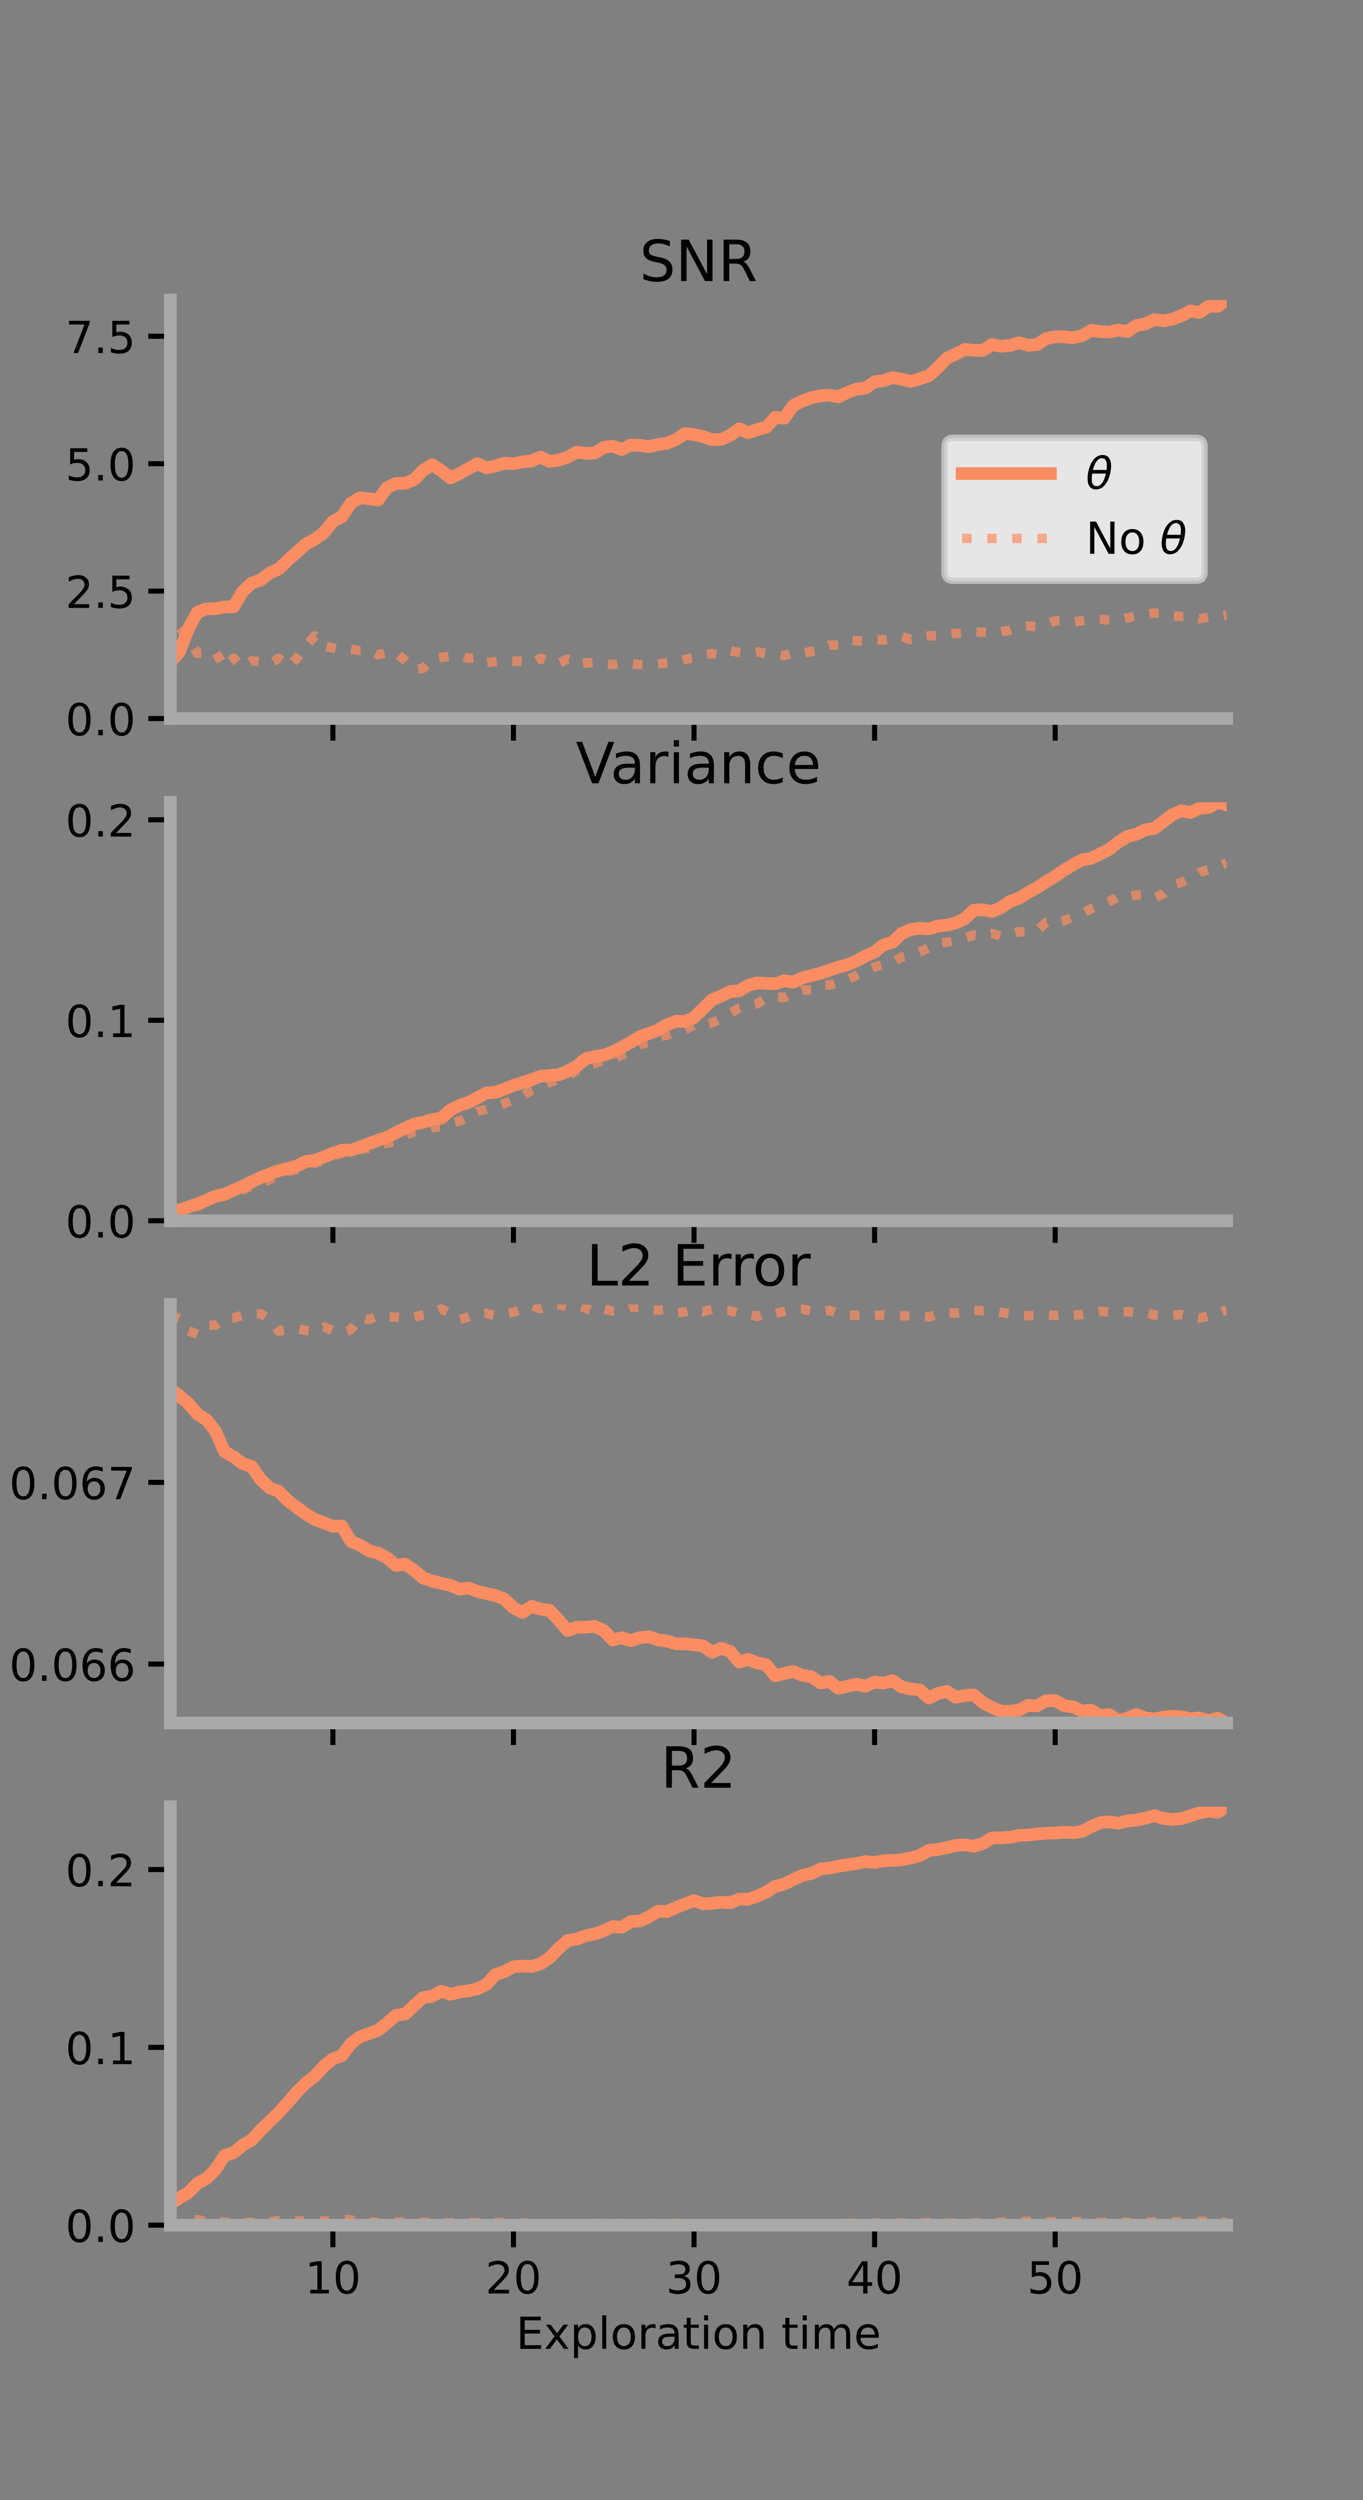 <?xml version="1.0" encoding="utf-8" standalone="no"?>
<!DOCTYPE svg PUBLIC "-//W3C//DTD SVG 1.1//EN"
  "http://www.w3.org/Graphics/SVG/1.1/DTD/svg11.dtd">
<!-- Created with matplotlib (https://matplotlib.org/) -->
<svg height="396pt" version="1.1" viewBox="0 0 216 396" width="216pt" xmlns="http://www.w3.org/2000/svg" xmlns:xlink="http://www.w3.org/1999/xlink">
 <rect x="0" y="0" width="216" height="396" fill="#808080" stroke="none"/>
 <defs>
  <style type="text/css">*{stroke-linecap:butt;stroke-linejoin:round;}</style>
 </defs>
 <g id="figure_1">
  <g id="patch_1">
   <path d="M 0 396 
L 216 396 
L 216 0 
L 0 0 
z
" style="fill:none;"/>
  </g>
  <g id="axes_1">
   <g id="patch_2">
    <path d="M 27 113.807 
L 194.4 113.807 
L 194.4 47.52 
L 27 47.52 
z
" style="fill:none;"/>
   </g>
   <g id="matplotlib.axis_1">
    <g id="xtick_1">
     <g id="line2d_1">
      <defs>
       <path d="M 0 0 
L 0 3.5 
" id="m34b3a3e9d3" style="stroke:#000000;stroke-width:0.8;"/>
      </defs>
      <g>
       <use style="stroke:#000000;stroke-width:0.8;" x="52.754" xlink:href="#m34b3a3e9d3" y="113.807"/>
      </g>
     </g>
    </g>
    <g id="xtick_2">
     <g id="line2d_2">
      <g>
       <use style="stroke:#000000;stroke-width:0.8;" x="81.369" xlink:href="#m34b3a3e9d3" y="113.807"/>
      </g>
     </g>
    </g>
    <g id="xtick_3">
     <g id="line2d_3">
      <g>
       <use style="stroke:#000000;stroke-width:0.8;" x="109.984" xlink:href="#m34b3a3e9d3" y="113.807"/>
      </g>
     </g>
    </g>
    <g id="xtick_4">
     <g id="line2d_4">
      <g>
       <use style="stroke:#000000;stroke-width:0.8;" x="138.599" xlink:href="#m34b3a3e9d3" y="113.807"/>
      </g>
     </g>
    </g>
    <g id="xtick_5">
     <g id="line2d_5">
      <g>
       <use style="stroke:#000000;stroke-width:0.8;" x="167.215" xlink:href="#m34b3a3e9d3" y="113.807"/>
      </g>
     </g>
    </g>
   </g>
   <g id="matplotlib.axis_2">
    <g id="ytick_1">
     <g id="line2d_6">
      <defs>
       <path d="M 0 0 
L -3.5 0 
" id="mffe30b06f7" style="stroke:#000000;stroke-width:0.8;"/>
      </defs>
      <g>
       <use style="stroke:#000000;stroke-width:0.8;" x="27" xlink:href="#mffe30b06f7" y="113.807"/>
      </g>
     </g>
     <g id="text_1">
      <!-- 0.0 -->
      <g transform="translate(10.368 116.466)scale(0.07 -0.07)">
       <defs>
        <path d="M 31.781 66.406 
Q 24.172 66.406 20.328 58.906 
Q 16.5 51.422 16.5 36.375 
Q 16.5 21.391 20.328 13.891 
Q 24.172 6.391 31.781 6.391 
Q 39.453 6.391 43.281 13.891 
Q 47.125 21.391 47.125 36.375 
Q 47.125 51.422 43.281 58.906 
Q 39.453 66.406 31.781 66.406 
z
M 31.781 74.219 
Q 44.047 74.219 50.516 64.516 
Q 56.984 54.828 56.984 36.375 
Q 56.984 17.969 50.516 8.266 
Q 44.047 -1.422 31.781 -1.422 
Q 19.531 -1.422 13.062 8.266 
Q 6.594 17.969 6.594 36.375 
Q 6.594 54.828 13.062 64.516 
Q 19.531 74.219 31.781 74.219 
z
" id="DejaVuSans-48"/>
        <path d="M 10.688 12.406 
L 21 12.406 
L 21 0 
L 10.688 0 
z
" id="DejaVuSans-46"/>
       </defs>
       <use xlink:href="#DejaVuSans-48"/>
       <use x="63.623" xlink:href="#DejaVuSans-46"/>
       <use x="95.41" xlink:href="#DejaVuSans-48"/>
      </g>
     </g>
    </g>
    <g id="ytick_2">
     <g id="line2d_7">
      <g>
       <use style="stroke:#000000;stroke-width:0.8;" x="27" xlink:href="#mffe30b06f7" y="93.625"/>
      </g>
     </g>
     <g id="text_2">
      <!-- 2.5 -->
      <g transform="translate(10.368 96.284)scale(0.07 -0.07)">
       <defs>
        <path d="M 19.188 8.297 
L 53.609 8.297 
L 53.609 0 
L 7.328 0 
L 7.328 8.297 
Q 12.938 14.109 22.625 23.891 
Q 32.328 33.688 34.812 36.531 
Q 39.547 41.844 41.422 45.531 
Q 43.312 49.219 43.312 52.781 
Q 43.312 58.594 39.234 62.25 
Q 35.156 65.922 28.609 65.922 
Q 23.969 65.922 18.812 64.312 
Q 13.672 62.703 7.812 59.422 
L 7.812 69.391 
Q 13.766 71.781 18.938 73 
Q 24.125 74.219 28.422 74.219 
Q 39.75 74.219 46.484 68.547 
Q 53.219 62.891 53.219 53.422 
Q 53.219 48.922 51.531 44.891 
Q 49.859 40.875 45.406 35.406 
Q 44.188 33.984 37.641 27.219 
Q 31.109 20.453 19.188 8.297 
z
" id="DejaVuSans-50"/>
        <path d="M 10.797 72.906 
L 49.516 72.906 
L 49.516 64.594 
L 19.828 64.594 
L 19.828 46.734 
Q 21.969 47.469 24.109 47.828 
Q 26.266 48.188 28.422 48.188 
Q 40.625 48.188 47.75 41.5 
Q 54.891 34.812 54.891 23.391 
Q 54.891 11.625 47.562 5.094 
Q 40.234 -1.422 26.906 -1.422 
Q 22.312 -1.422 17.547 -0.641 
Q 12.797 0.141 7.719 1.703 
L 7.719 11.625 
Q 12.109 9.234 16.797 8.062 
Q 21.484 6.891 26.703 6.891 
Q 35.156 6.891 40.078 11.328 
Q 45.016 15.766 45.016 23.391 
Q 45.016 31 40.078 35.438 
Q 35.156 39.891 26.703 39.891 
Q 22.75 39.891 18.812 39.016 
Q 14.891 38.141 10.797 36.281 
z
" id="DejaVuSans-53"/>
       </defs>
       <use xlink:href="#DejaVuSans-50"/>
       <use x="63.623" xlink:href="#DejaVuSans-46"/>
       <use x="95.41" xlink:href="#DejaVuSans-53"/>
      </g>
     </g>
    </g>
    <g id="ytick_3">
     <g id="line2d_8">
      <g>
       <use style="stroke:#000000;stroke-width:0.8;" x="27" xlink:href="#mffe30b06f7" y="73.443"/>
      </g>
     </g>
     <g id="text_3">
      <!-- 5.0 -->
      <g transform="translate(10.368 76.102)scale(0.07 -0.07)">
       <use xlink:href="#DejaVuSans-53"/>
       <use x="63.623" xlink:href="#DejaVuSans-46"/>
       <use x="95.41" xlink:href="#DejaVuSans-48"/>
      </g>
     </g>
    </g>
    <g id="ytick_4">
     <g id="line2d_9">
      <g>
       <use style="stroke:#000000;stroke-width:0.8;" x="27" xlink:href="#mffe30b06f7" y="53.26"/>
      </g>
     </g>
     <g id="text_4">
      <!-- 7.5 -->
      <g transform="translate(10.368 55.92)scale(0.07 -0.07)">
       <defs>
        <path d="M 8.203 72.906 
L 55.078 72.906 
L 55.078 68.703 
L 28.609 0 
L 18.312 0 
L 43.219 64.594 
L 8.203 64.594 
z
" id="DejaVuSans-55"/>
       </defs>
       <use xlink:href="#DejaVuSans-55"/>
       <use x="63.623" xlink:href="#DejaVuSans-46"/>
       <use x="95.41" xlink:href="#DejaVuSans-53"/>
      </g>
     </g>
    </g>
   </g>
   <g id="line2d_10">
    <path clip-path="url(#pdf51a69525)" d="M 27 104.917 
L 28.431 103.225 
L 29.862 99.555 
L 31.292 96.94 
L 32.723 96.437 
L 34.154 96.417 
L 35.585 96.128 
L 37.015 96.119 
L 38.446 93.706 
L 39.877 92.361 
L 41.308 91.866 
L 42.739 90.762 
L 44.169 90.131 
L 45.6 88.739 
L 47.031 87.479 
L 48.462 86.182 
L 49.892 85.422 
L 51.323 84.367 
L 52.754 82.595 
L 54.184 81.818 
L 55.615 79.692 
L 57.046 78.836 
L 58.477 78.989 
L 59.908 79.207 
L 61.338 77.238 
L 62.769 76.561 
L 64.2 76.55 
L 65.631 75.965 
L 67.062 74.489 
L 68.492 73.597 
L 69.923 74.539 
L 71.354 75.697 
L 72.785 75.037 
L 74.215 74.238 
L 75.646 73.443 
L 77.077 74.111 
L 78.508 73.808 
L 79.938 73.361 
L 81.369 73.455 
L 82.8 73.159 
L 84.231 73.015 
L 85.661 72.394 
L 87.092 73.086 
L 88.523 72.882 
L 89.954 72.403 
L 91.384 71.608 
L 92.815 71.803 
L 94.246 71.745 
L 95.677 70.866 
L 97.107 70.667 
L 98.538 71.197 
L 99.969 70.495 
L 101.4 70.526 
L 102.83 70.764 
L 104.261 70.402 
L 105.692 70.204 
L 107.123 69.618 
L 108.554 68.673 
L 109.984 68.825 
L 111.415 69.151 
L 112.846 69.65 
L 114.277 69.608 
L 115.708 68.955 
L 117.138 67.928 
L 118.569 68.543 
L 120 68.046 
L 121.431 67.659 
L 122.861 66.103 
L 124.292 66.235 
L 125.723 64.217 
L 127.154 63.518 
L 128.584 62.989 
L 130.015 62.685 
L 131.446 62.588 
L 132.877 62.858 
L 134.307 62.15 
L 135.738 61.622 
L 137.169 61.472 
L 138.6 60.474 
L 140.03 60.278 
L 141.461 59.812 
L 142.892 60.068 
L 144.322 60.412 
L 145.753 59.997 
L 147.184 59.534 
L 148.615 58.237 
L 150.046 56.75 
L 151.477 56.066 
L 152.907 55.342 
L 154.338 55.472 
L 155.769 55.507 
L 157.2 54.564 
L 158.631 54.846 
L 160.061 54.724 
L 161.492 54.279 
L 162.923 54.705 
L 164.354 54.577 
L 165.784 53.624 
L 167.215 53.346 
L 168.646 53.338 
L 170.077 53.49 
L 171.507 53.15 
L 172.938 52.323 
L 174.369 52.53 
L 175.8 52.591 
L 177.231 52.275 
L 178.662 52.513 
L 180.092 51.564 
L 181.523 51.29 
L 182.954 50.616 
L 184.385 50.805 
L 185.815 50.551 
L 187.246 50.006 
L 188.677 49.248 
L 190.108 49.506 
L 191.538 48.475 
L 192.969 48.526 
L 194.4 47.52 
" style="fill:none;stroke:#fc8d62;stroke-linecap:square;stroke-width:2;"/>
   </g>
   <g id="line2d_11">
    <path clip-path="url(#pdf51a69525)" d="M 27 102.906 
L 28.431 99.357 
L 29.862 101.142 
L 31.292 103.475 
L 32.723 103.416 
L 34.154 103.274 
L 35.585 105.674 
L 37.015 104.247 
L 38.446 105.62 
L 39.877 104.649 
L 41.308 104.817 
L 42.739 105.134 
L 44.169 104.275 
L 45.6 105.546 
L 47.031 104.289 
L 48.462 102.306 
L 49.892 100.723 
L 51.323 102.292 
L 52.754 102.653 
L 54.184 102.935 
L 55.615 102.828 
L 57.046 103.044 
L 58.477 102.986 
L 59.908 103.709 
L 61.338 103.369 
L 62.769 103.369 
L 64.2 104.644 
L 65.631 106.059 
L 67.062 105.849 
L 68.492 104.37 
L 69.923 104.126 
L 71.354 103.961 
L 72.785 103.879 
L 74.215 104.283 
L 75.646 104.087 
L 77.077 104.96 
L 78.508 104.792 
L 79.938 104.645 
L 81.369 104.692 
L 82.8 104.766 
L 84.231 105.072 
L 85.661 104.268 
L 87.092 104.784 
L 88.523 105.054 
L 89.954 104.393 
L 91.384 105.164 
L 92.815 105.01 
L 94.246 104.925 
L 95.677 105.067 
L 97.107 105.248 
L 98.538 105.071 
L 99.969 105.107 
L 101.4 105.257 
L 102.83 105.258 
L 104.261 105.18 
L 105.692 104.974 
L 107.123 104.868 
L 108.554 104.444 
L 109.984 104.163 
L 111.415 103.654 
L 112.846 103.521 
L 114.277 103.695 
L 115.708 103.058 
L 117.138 103.356 
L 118.569 103.554 
L 120 103.254 
L 121.431 103.503 
L 122.861 103.706 
L 124.292 103.845 
L 125.723 103.382 
L 127.154 103.436 
L 128.584 103.195 
L 130.015 102.927 
L 131.446 102.177 
L 132.877 102.163 
L 134.307 101.405 
L 135.738 101.483 
L 137.169 101.548 
L 138.6 101.315 
L 140.03 101.377 
L 141.461 101.152 
L 142.892 100.837 
L 144.322 101.3 
L 145.753 100.898 
L 147.184 100.714 
L 148.615 100.675 
L 150.046 100.469 
L 151.477 100.328 
L 152.907 100.287 
L 154.338 100.081 
L 155.769 100.137 
L 157.2 100.145 
L 158.631 100.072 
L 160.061 99.793 
L 161.492 99.328 
L 162.923 99.172 
L 164.354 99.263 
L 165.784 98.888 
L 167.215 98.334 
L 168.646 98.321 
L 170.077 98.529 
L 171.507 98.325 
L 172.938 98.074 
L 174.369 98.1 
L 175.8 98.211 
L 177.231 98.182 
L 178.662 97.877 
L 180.092 97.529 
L 181.523 97.275 
L 182.954 97.108 
L 184.385 97.109 
L 185.815 97.544 
L 187.246 97.653 
L 188.677 97.593 
L 190.108 98.009 
L 191.538 97.768 
L 192.969 97.681 
L 194.4 97.386 
" style="fill:none;stroke:#fc8d62;stroke-dasharray:1.5,2.475;stroke-dashoffset:0;stroke-opacity:0.7;stroke-width:1.5;"/>
   </g>
   <g id="patch_3">
    <path d="M 27 113.807 
L 27 47.52 
" style="fill:none;stroke:#a9a9a9;stroke-linecap:square;stroke-linejoin:miter;stroke-width:2;"/>
   </g>
   <g id="patch_4">
    <path d="M 194.4 113.807 
L 194.4 47.52 
" style="fill:none;"/>
   </g>
   <g id="patch_5">
    <path d="M 27 113.807 
L 194.4 113.807 
" style="fill:none;stroke:#a9a9a9;stroke-linecap:square;stroke-linejoin:miter;stroke-width:2;"/>
   </g>
   <g id="patch_6">
    <path d="M 27 47.52 
L 194.4 47.52 
" style="fill:none;"/>
   </g>
   <g id="text_5">
    <!-- SNR -->
    <g transform="translate(101.35 44.52)scale(0.09 -0.09)">
     <defs>
      <path d="M 53.516 70.516 
L 53.516 60.891 
Q 47.906 63.578 42.922 64.891 
Q 37.938 66.219 33.297 66.219 
Q 25.25 66.219 20.875 63.094 
Q 16.5 59.969 16.5 54.203 
Q 16.5 49.359 19.406 46.891 
Q 22.312 44.438 30.422 42.922 
L 36.375 41.703 
Q 47.406 39.594 52.656 34.297 
Q 57.906 29 57.906 20.125 
Q 57.906 9.516 50.797 4.047 
Q 43.703 -1.422 29.984 -1.422 
Q 24.812 -1.422 18.969 -0.25 
Q 13.141 0.922 6.891 3.219 
L 6.891 13.375 
Q 12.891 10.016 18.656 8.297 
Q 24.422 6.594 29.984 6.594 
Q 38.422 6.594 43.016 9.906 
Q 47.609 13.234 47.609 19.391 
Q 47.609 24.75 44.312 27.781 
Q 41.016 30.812 33.5 32.328 
L 27.484 33.5 
Q 16.453 35.688 11.516 40.375 
Q 6.594 45.062 6.594 53.422 
Q 6.594 63.094 13.406 68.656 
Q 20.219 74.219 32.172 74.219 
Q 37.312 74.219 42.625 73.281 
Q 47.953 72.359 53.516 70.516 
z
" id="DejaVuSans-83"/>
      <path d="M 9.812 72.906 
L 23.094 72.906 
L 55.422 11.922 
L 55.422 72.906 
L 64.984 72.906 
L 64.984 0 
L 51.703 0 
L 19.391 60.984 
L 19.391 0 
L 9.812 0 
z
" id="DejaVuSans-78"/>
      <path d="M 44.391 34.188 
Q 47.562 33.109 50.562 29.594 
Q 53.562 26.078 56.594 19.922 
L 66.609 0 
L 56 0 
L 46.688 18.703 
Q 43.062 26.031 39.672 28.422 
Q 36.281 30.812 30.422 30.812 
L 19.672 30.812 
L 19.672 0 
L 9.812 0 
L 9.812 72.906 
L 32.078 72.906 
Q 44.578 72.906 50.734 67.672 
Q 56.891 62.453 56.891 51.906 
Q 56.891 45.016 53.688 40.469 
Q 50.484 35.938 44.391 34.188 
z
M 19.672 64.797 
L 19.672 38.922 
L 32.078 38.922 
Q 39.203 38.922 42.844 42.219 
Q 46.484 45.516 46.484 51.906 
Q 46.484 58.297 42.844 61.547 
Q 39.203 64.797 32.078 64.797 
z
" id="DejaVuSans-82"/>
     </defs>
     <use xlink:href="#DejaVuSans-83"/>
     <use x="63.477" xlink:href="#DejaVuSans-78"/>
     <use x="138.281" xlink:href="#DejaVuSans-82"/>
    </g>
   </g>
   <g id="legend_1">
    <g id="patch_7">
     <path d="M 151.07 91.988 
L 189.5 91.988 
Q 190.9 91.988 190.9 90.588 
L 190.9 70.739 
Q 190.9 69.339 189.5 69.339 
L 151.07 69.339 
Q 149.67 69.339 149.67 70.739 
L 149.67 90.588 
Q 149.67 91.988 151.07 91.988 
z
" style="fill:#ffffff;opacity:0.8;stroke:#cccccc;stroke-linejoin:miter;"/>
    </g>
    <g id="line2d_12">
     <path d="M 152.47 75.008 
L 166.47 75.008 
" style="fill:none;stroke:#fc8d62;stroke-linecap:square;stroke-width:2;"/>
    </g>
    <g id="line2d_13"/>
    <g id="text_6">
     <!-- $\theta$ -->
     <g transform="translate(172.07 77.458)scale(0.07 -0.07)">
      <defs>
       <path d="M 45.516 34.672 
L 14.453 34.672 
Q 12.359 20.062 14.5 13.875 
Q 17.188 6.25 24.469 6.25 
Q 31.781 6.25 37.359 13.922 
Q 42.234 20.656 45.516 34.672 
z
M 47.016 42.969 
Q 48.344 56.844 46.625 61.719 
Q 43.953 69.438 36.766 69.438 
Q 29.297 69.438 23.828 61.812 
Q 19.531 55.672 16.156 42.969 
z
M 38.188 76.766 
Q 49.906 76.766 54.594 66.406 
Q 59.281 56.109 55.719 37.844 
Q 52.203 19.625 43.453 9.281 
Q 34.766 -1.125 23.047 -1.125 
Q 11.281 -1.125 6.641 9.281 
Q 2 19.625 5.516 37.844 
Q 9.078 56.109 17.719 66.406 
Q 26.422 76.766 38.188 76.766 
z
" id="DejaVuSans-Oblique-952"/>
      </defs>
      <use transform="translate(0 0.234)" xlink:href="#DejaVuSans-Oblique-952"/>
     </g>
    </g>
    <g id="line2d_14">
     <path d="M 152.47 85.282 
L 166.47 85.282 
" style="fill:none;stroke:#fc8d62;stroke-dasharray:1.5,2.475;stroke-dashoffset:0;stroke-opacity:0.7;stroke-width:1.5;"/>
    </g>
    <g id="line2d_15"/>
    <g id="text_7">
     <!-- No $\theta$ -->
     <g transform="translate(172.07 87.732)scale(0.07 -0.07)">
      <defs>
       <path d="M 30.609 48.391 
Q 23.391 48.391 19.188 42.75 
Q 14.984 37.109 14.984 27.297 
Q 14.984 17.484 19.156 11.844 
Q 23.344 6.203 30.609 6.203 
Q 37.797 6.203 41.984 11.859 
Q 46.188 17.531 46.188 27.297 
Q 46.188 37.016 41.984 42.703 
Q 37.797 48.391 30.609 48.391 
z
M 30.609 56 
Q 42.328 56 49.016 48.375 
Q 55.719 40.766 55.719 27.297 
Q 55.719 13.875 49.016 6.219 
Q 42.328 -1.422 30.609 -1.422 
Q 18.844 -1.422 12.172 6.219 
Q 5.516 13.875 5.516 27.297 
Q 5.516 40.766 12.172 48.375 
Q 18.844 56 30.609 56 
z
" id="DejaVuSans-111"/>
       <path id="DejaVuSans-32"/>
      </defs>
      <use transform="translate(0 0.234)" xlink:href="#DejaVuSans-78"/>
      <use transform="translate(74.805 0.234)" xlink:href="#DejaVuSans-111"/>
      <use transform="translate(135.986 0.234)" xlink:href="#DejaVuSans-32"/>
      <use transform="translate(167.773 0.234)" xlink:href="#DejaVuSans-Oblique-952"/>
     </g>
    </g>
   </g>
  </g>
  <g id="axes_2">
   <g id="patch_8">
    <path d="M 27 193.351 
L 194.4 193.351 
L 194.4 127.064 
L 27 127.064 
z
" style="fill:none;"/>
   </g>
   <g id="matplotlib.axis_3">
    <g id="xtick_6">
     <g id="line2d_16">
      <g>
       <use style="stroke:#000000;stroke-width:0.8;" x="52.754" xlink:href="#m34b3a3e9d3" y="193.351"/>
      </g>
     </g>
    </g>
    <g id="xtick_7">
     <g id="line2d_17">
      <g>
       <use style="stroke:#000000;stroke-width:0.8;" x="81.369" xlink:href="#m34b3a3e9d3" y="193.351"/>
      </g>
     </g>
    </g>
    <g id="xtick_8">
     <g id="line2d_18">
      <g>
       <use style="stroke:#000000;stroke-width:0.8;" x="109.984" xlink:href="#m34b3a3e9d3" y="193.351"/>
      </g>
     </g>
    </g>
    <g id="xtick_9">
     <g id="line2d_19">
      <g>
       <use style="stroke:#000000;stroke-width:0.8;" x="138.599" xlink:href="#m34b3a3e9d3" y="193.351"/>
      </g>
     </g>
    </g>
    <g id="xtick_10">
     <g id="line2d_20">
      <g>
       <use style="stroke:#000000;stroke-width:0.8;" x="167.215" xlink:href="#m34b3a3e9d3" y="193.351"/>
      </g>
     </g>
    </g>
   </g>
   <g id="matplotlib.axis_4">
    <g id="ytick_5">
     <g id="line2d_21">
      <g>
       <use style="stroke:#000000;stroke-width:0.8;" x="27" xlink:href="#mffe30b06f7" y="193.351"/>
      </g>
     </g>
     <g id="text_8">
      <!-- 0.0 -->
      <g transform="translate(10.368 196.011)scale(0.07 -0.07)">
       <use xlink:href="#DejaVuSans-48"/>
       <use x="63.623" xlink:href="#DejaVuSans-46"/>
       <use x="95.41" xlink:href="#DejaVuSans-48"/>
      </g>
     </g>
    </g>
    <g id="ytick_6">
     <g id="line2d_22">
      <g>
       <use style="stroke:#000000;stroke-width:0.8;" x="27" xlink:href="#mffe30b06f7" y="161.598"/>
      </g>
     </g>
     <g id="text_9">
      <!-- 0.1 -->
      <g transform="translate(10.368 164.258)scale(0.07 -0.07)">
       <defs>
        <path d="M 12.406 8.297 
L 28.516 8.297 
L 28.516 63.922 
L 10.984 60.406 
L 10.984 69.391 
L 28.422 72.906 
L 38.281 72.906 
L 38.281 8.297 
L 54.391 8.297 
L 54.391 0 
L 12.406 0 
z
" id="DejaVuSans-49"/>
       </defs>
       <use xlink:href="#DejaVuSans-48"/>
       <use x="63.623" xlink:href="#DejaVuSans-46"/>
       <use x="95.41" xlink:href="#DejaVuSans-49"/>
      </g>
     </g>
    </g>
    <g id="ytick_7">
     <g id="line2d_23">
      <g>
       <use style="stroke:#000000;stroke-width:0.8;" x="27" xlink:href="#mffe30b06f7" y="129.845"/>
      </g>
     </g>
     <g id="text_10">
      <!-- 0.2 -->
      <g transform="translate(10.368 132.505)scale(0.07 -0.07)">
       <use xlink:href="#DejaVuSans-48"/>
       <use x="63.623" xlink:href="#DejaVuSans-46"/>
       <use x="95.41" xlink:href="#DejaVuSans-50"/>
      </g>
     </g>
    </g>
   </g>
   <g id="line2d_24">
    <path clip-path="url(#pfcf520454d)" d="M 27 192.239 
L 28.431 191.657 
L 29.862 191.171 
L 31.292 190.683 
L 32.723 190.121 
L 34.154 189.448 
L 35.585 189.168 
L 37.015 188.52 
L 38.446 187.884 
L 39.877 187.2 
L 41.308 186.511 
L 42.739 185.95 
L 44.169 185.414 
L 45.6 185.09 
L 47.031 184.671 
L 48.462 183.976 
L 49.892 183.789 
L 51.323 183.247 
L 52.754 182.669 
L 54.184 182.16 
L 55.615 182.181 
L 57.046 181.684 
L 58.477 181.131 
L 59.908 180.602 
L 61.338 180.145 
L 62.769 179.383 
L 64.2 178.697 
L 65.631 178.041 
L 67.062 177.744 
L 68.492 177.313 
L 69.923 177.113 
L 71.354 175.83 
L 72.785 175.095 
L 74.215 174.62 
L 75.646 173.88 
L 77.077 173.104 
L 78.508 173.008 
L 79.938 172.499 
L 81.369 171.913 
L 82.8 171.488 
L 84.231 170.999 
L 85.661 170.465 
L 87.092 170.341 
L 88.523 170.23 
L 89.954 169.67 
L 91.384 168.874 
L 92.815 167.686 
L 94.246 167.342 
L 95.677 167.118 
L 97.107 166.624 
L 98.538 165.861 
L 99.969 165.082 
L 101.4 164.204 
L 102.83 163.687 
L 104.261 163.149 
L 105.692 162.303 
L 107.123 161.769 
L 108.554 161.773 
L 109.984 161.162 
L 111.415 159.76 
L 112.846 158.346 
L 114.277 157.761 
L 115.708 157.046 
L 117.138 156.939 
L 118.569 156.056 
L 120 155.679 
L 121.431 155.762 
L 122.861 155.826 
L 124.292 155.343 
L 125.723 155.571 
L 127.154 154.855 
L 128.584 154.516 
L 130.015 154.147 
L 131.446 153.644 
L 132.877 153.179 
L 134.307 152.807 
L 135.738 152.186 
L 137.169 151.401 
L 138.6 150.78 
L 140.03 149.655 
L 141.461 149.226 
L 142.892 147.859 
L 144.322 147.227 
L 145.753 147.032 
L 147.184 147.128 
L 148.615 146.683 
L 150.046 146.534 
L 151.477 146.175 
L 152.907 145.501 
L 154.338 144.155 
L 155.769 144.096 
L 157.2 144.38 
L 158.631 143.762 
L 160.061 142.771 
L 161.492 142.262 
L 162.923 141.361 
L 164.354 140.589 
L 165.784 139.659 
L 167.215 138.794 
L 168.646 137.809 
L 170.077 136.951 
L 171.507 136.192 
L 172.938 135.945 
L 174.369 135.233 
L 175.8 134.531 
L 177.231 133.388 
L 178.662 132.479 
L 180.092 132.112 
L 181.523 131.447 
L 182.954 131.194 
L 184.385 130.108 
L 185.815 129.031 
L 187.246 128.41 
L 188.677 128.696 
L 190.108 127.989 
L 191.538 127.918 
L 192.969 127.064 
L 194.4 127.495 
" style="fill:none;stroke:#fc8d62;stroke-linecap:square;stroke-width:2;"/>
   </g>
   <g id="line2d_25">
    <path clip-path="url(#pfcf520454d)" d="M 27 192.35 
L 28.431 191.817 
L 29.862 191.442 
L 31.292 191.065 
L 32.723 190.5 
L 34.154 189.792 
L 35.585 189.396 
L 37.015 188.972 
L 38.446 188.494 
L 39.877 187.867 
L 41.308 187.396 
L 42.739 186.845 
L 44.169 186.076 
L 45.6 185.566 
L 47.031 185.255 
L 48.462 184.677 
L 49.892 184.234 
L 51.323 183.825 
L 52.754 183.055 
L 54.184 182.679 
L 55.615 182.392 
L 57.046 182.116 
L 58.477 181.849 
L 59.908 181.238 
L 61.338 181.086 
L 62.769 180.718 
L 64.2 179.816 
L 65.631 179.235 
L 67.062 179.135 
L 68.492 178.599 
L 69.923 178.438 
L 71.354 177.904 
L 72.785 177.564 
L 74.215 176.959 
L 75.646 176.017 
L 77.077 175.709 
L 78.508 175.263 
L 79.938 174.779 
L 81.369 174.152 
L 82.8 173.57 
L 84.231 172.659 
L 85.661 172.041 
L 87.092 171.432 
L 88.523 170.921 
L 89.954 170.459 
L 91.384 169.564 
L 92.815 168.812 
L 94.246 168.467 
L 95.677 167.902 
L 97.107 167.791 
L 98.538 167.094 
L 99.969 166.419 
L 101.4 165.435 
L 102.83 165.158 
L 104.261 164.216 
L 105.692 163.978 
L 107.123 163.347 
L 108.554 163.053 
L 109.984 162.358 
L 111.415 162.418 
L 112.846 161.978 
L 114.277 161.389 
L 115.708 160.548 
L 117.138 159.631 
L 118.569 159.338 
L 120 158.979 
L 121.431 158.098 
L 122.861 157.894 
L 124.292 157.979 
L 125.723 157.274 
L 127.154 156.799 
L 128.584 156.79 
L 130.015 155.982 
L 131.446 156.031 
L 132.877 155.613 
L 134.307 155.183 
L 135.738 154.476 
L 137.169 153.726 
L 138.6 153.153 
L 140.03 152.735 
L 141.461 152.415 
L 142.892 151.594 
L 144.322 151.357 
L 145.753 150.783 
L 147.184 150.106 
L 148.615 149.314 
L 150.046 149.25 
L 151.477 148.951 
L 152.907 148.554 
L 154.338 148.098 
L 155.769 148.173 
L 157.2 147.853 
L 158.631 148.285 
L 160.061 148.027 
L 161.492 147.569 
L 162.923 147.606 
L 164.354 147.394 
L 165.784 146.083 
L 167.215 146.156 
L 168.646 145.833 
L 170.077 145.221 
L 171.507 144.659 
L 172.938 143.911 
L 174.369 143.285 
L 175.8 142.776 
L 177.231 142.021 
L 178.662 142.111 
L 180.092 141.746 
L 181.523 141.71 
L 182.954 142.201 
L 184.385 141.555 
L 185.815 140.166 
L 187.246 139.759 
L 188.677 139.028 
L 190.108 138.147 
L 191.538 137.744 
L 192.969 137.261 
L 194.4 136.657 
" style="fill:none;stroke:#fc8d62;stroke-dasharray:1.5,2.475;stroke-dashoffset:0;stroke-opacity:0.7;stroke-width:1.5;"/>
   </g>
   <g id="patch_9">
    <path d="M 27 193.351 
L 27 127.064 
" style="fill:none;stroke:#a9a9a9;stroke-linecap:square;stroke-linejoin:miter;stroke-width:2;"/>
   </g>
   <g id="patch_10">
    <path d="M 194.4 193.351 
L 194.4 127.064 
" style="fill:none;"/>
   </g>
   <g id="patch_11">
    <path d="M 27 193.351 
L 194.4 193.351 
" style="fill:none;stroke:#a9a9a9;stroke-linecap:square;stroke-linejoin:miter;stroke-width:2;"/>
   </g>
   <g id="patch_12">
    <path d="M 27 127.064 
L 194.4 127.064 
" style="fill:none;"/>
   </g>
   <g id="text_11">
    <!-- Variance -->
    <g transform="translate(91.26 124.064)scale(0.09 -0.09)">
     <defs>
      <path d="M 28.609 0 
L 0.781 72.906 
L 11.078 72.906 
L 34.188 11.531 
L 57.328 72.906 
L 67.578 72.906 
L 39.797 0 
z
" id="DejaVuSans-86"/>
      <path d="M 34.281 27.484 
Q 23.391 27.484 19.188 25 
Q 14.984 22.516 14.984 16.5 
Q 14.984 11.719 18.141 8.906 
Q 21.297 6.109 26.703 6.109 
Q 34.188 6.109 38.703 11.406 
Q 43.219 16.703 43.219 25.484 
L 43.219 27.484 
z
M 52.203 31.203 
L 52.203 0 
L 43.219 0 
L 43.219 8.297 
Q 40.141 3.328 35.547 0.953 
Q 30.953 -1.422 24.312 -1.422 
Q 15.922 -1.422 10.953 3.297 
Q 6 8.016 6 15.922 
Q 6 25.141 12.172 29.828 
Q 18.359 34.516 30.609 34.516 
L 43.219 34.516 
L 43.219 35.406 
Q 43.219 41.609 39.141 45 
Q 35.062 48.391 27.688 48.391 
Q 23 48.391 18.547 47.266 
Q 14.109 46.141 10.016 43.891 
L 10.016 52.203 
Q 14.938 54.109 19.578 55.047 
Q 24.219 56 28.609 56 
Q 40.484 56 46.344 49.844 
Q 52.203 43.703 52.203 31.203 
z
" id="DejaVuSans-97"/>
      <path d="M 41.109 46.297 
Q 39.594 47.172 37.812 47.578 
Q 36.031 48 33.891 48 
Q 26.266 48 22.188 43.047 
Q 18.109 38.094 18.109 28.812 
L 18.109 0 
L 9.078 0 
L 9.078 54.688 
L 18.109 54.688 
L 18.109 46.188 
Q 20.953 51.172 25.484 53.578 
Q 30.031 56 36.531 56 
Q 37.453 56 38.578 55.875 
Q 39.703 55.766 41.062 55.516 
z
" id="DejaVuSans-114"/>
      <path d="M 9.422 54.688 
L 18.406 54.688 
L 18.406 0 
L 9.422 0 
z
M 9.422 75.984 
L 18.406 75.984 
L 18.406 64.594 
L 9.422 64.594 
z
" id="DejaVuSans-105"/>
      <path d="M 54.891 33.016 
L 54.891 0 
L 45.906 0 
L 45.906 32.719 
Q 45.906 40.484 42.875 44.328 
Q 39.844 48.188 33.797 48.188 
Q 26.516 48.188 22.312 43.547 
Q 18.109 38.922 18.109 30.906 
L 18.109 0 
L 9.078 0 
L 9.078 54.688 
L 18.109 54.688 
L 18.109 46.188 
Q 21.344 51.125 25.703 53.562 
Q 30.078 56 35.797 56 
Q 45.219 56 50.047 50.172 
Q 54.891 44.344 54.891 33.016 
z
" id="DejaVuSans-110"/>
      <path d="M 48.781 52.594 
L 48.781 44.188 
Q 44.969 46.297 41.141 47.344 
Q 37.312 48.391 33.406 48.391 
Q 24.656 48.391 19.812 42.844 
Q 14.984 37.312 14.984 27.297 
Q 14.984 17.281 19.812 11.734 
Q 24.656 6.203 33.406 6.203 
Q 37.312 6.203 41.141 7.25 
Q 44.969 8.297 48.781 10.406 
L 48.781 2.094 
Q 45.016 0.344 40.984 -0.531 
Q 36.969 -1.422 32.422 -1.422 
Q 20.062 -1.422 12.781 6.344 
Q 5.516 14.109 5.516 27.297 
Q 5.516 40.672 12.859 48.328 
Q 20.219 56 33.016 56 
Q 37.156 56 41.109 55.141 
Q 45.062 54.297 48.781 52.594 
z
" id="DejaVuSans-99"/>
      <path d="M 56.203 29.594 
L 56.203 25.203 
L 14.891 25.203 
Q 15.484 15.922 20.484 11.062 
Q 25.484 6.203 34.422 6.203 
Q 39.594 6.203 44.453 7.469 
Q 49.312 8.734 54.109 11.281 
L 54.109 2.781 
Q 49.266 0.734 44.188 -0.344 
Q 39.109 -1.422 33.891 -1.422 
Q 20.797 -1.422 13.156 6.188 
Q 5.516 13.812 5.516 26.812 
Q 5.516 40.234 12.766 48.109 
Q 20.016 56 32.328 56 
Q 43.359 56 49.781 48.891 
Q 56.203 41.797 56.203 29.594 
z
M 47.219 32.234 
Q 47.125 39.594 43.094 43.984 
Q 39.062 48.391 32.422 48.391 
Q 24.906 48.391 20.391 44.141 
Q 15.875 39.891 15.188 32.172 
z
" id="DejaVuSans-101"/>
     </defs>
     <use xlink:href="#DejaVuSans-86"/>
     <use x="60.658" xlink:href="#DejaVuSans-97"/>
     <use x="121.938" xlink:href="#DejaVuSans-114"/>
     <use x="163.051" xlink:href="#DejaVuSans-105"/>
     <use x="190.834" xlink:href="#DejaVuSans-97"/>
     <use x="252.113" xlink:href="#DejaVuSans-110"/>
     <use x="315.492" xlink:href="#DejaVuSans-99"/>
     <use x="370.473" xlink:href="#DejaVuSans-101"/>
    </g>
   </g>
  </g>
  <g id="axes_3">
   <g id="patch_13">
    <path d="M 27 272.896 
L 194.4 272.896 
L 194.4 206.609 
L 27 206.609 
z
" style="fill:none;"/>
   </g>
   <g id="matplotlib.axis_5">
    <g id="xtick_11">
     <g id="line2d_26">
      <g>
       <use style="stroke:#000000;stroke-width:0.8;" x="52.754" xlink:href="#m34b3a3e9d3" y="272.896"/>
      </g>
     </g>
    </g>
    <g id="xtick_12">
     <g id="line2d_27">
      <g>
       <use style="stroke:#000000;stroke-width:0.8;" x="81.369" xlink:href="#m34b3a3e9d3" y="272.896"/>
      </g>
     </g>
    </g>
    <g id="xtick_13">
     <g id="line2d_28">
      <g>
       <use style="stroke:#000000;stroke-width:0.8;" x="109.984" xlink:href="#m34b3a3e9d3" y="272.896"/>
      </g>
     </g>
    </g>
    <g id="xtick_14">
     <g id="line2d_29">
      <g>
       <use style="stroke:#000000;stroke-width:0.8;" x="138.599" xlink:href="#m34b3a3e9d3" y="272.896"/>
      </g>
     </g>
    </g>
    <g id="xtick_15">
     <g id="line2d_30">
      <g>
       <use style="stroke:#000000;stroke-width:0.8;" x="167.215" xlink:href="#m34b3a3e9d3" y="272.896"/>
      </g>
     </g>
    </g>
   </g>
   <g id="matplotlib.axis_6">
    <g id="ytick_8">
     <g id="line2d_31">
      <g>
       <use style="stroke:#000000;stroke-width:0.8;" x="27" xlink:href="#mffe30b06f7" y="263.569"/>
      </g>
     </g>
     <g id="text_12">
      <!-- 0.066 -->
      <g transform="translate(1.46 266.228)scale(0.07 -0.07)">
       <defs>
        <path d="M 33.016 40.375 
Q 26.375 40.375 22.484 35.828 
Q 18.609 31.297 18.609 23.391 
Q 18.609 15.531 22.484 10.953 
Q 26.375 6.391 33.016 6.391 
Q 39.656 6.391 43.531 10.953 
Q 47.406 15.531 47.406 23.391 
Q 47.406 31.297 43.531 35.828 
Q 39.656 40.375 33.016 40.375 
z
M 52.594 71.297 
L 52.594 62.312 
Q 48.875 64.062 45.094 64.984 
Q 41.312 65.922 37.594 65.922 
Q 27.828 65.922 22.672 59.328 
Q 17.531 52.734 16.797 39.406 
Q 19.672 43.656 24.016 45.922 
Q 28.375 48.188 33.594 48.188 
Q 44.578 48.188 50.953 41.516 
Q 57.328 34.859 57.328 23.391 
Q 57.328 12.156 50.688 5.359 
Q 44.047 -1.422 33.016 -1.422 
Q 20.359 -1.422 13.672 8.266 
Q 6.984 17.969 6.984 36.375 
Q 6.984 53.656 15.188 63.938 
Q 23.391 74.219 37.203 74.219 
Q 40.922 74.219 44.703 73.484 
Q 48.484 72.75 52.594 71.297 
z
" id="DejaVuSans-54"/>
       </defs>
       <use xlink:href="#DejaVuSans-48"/>
       <use x="63.623" xlink:href="#DejaVuSans-46"/>
       <use x="95.41" xlink:href="#DejaVuSans-48"/>
       <use x="159.033" xlink:href="#DejaVuSans-54"/>
       <use x="222.656" xlink:href="#DejaVuSans-54"/>
      </g>
     </g>
    </g>
    <g id="ytick_9">
     <g id="line2d_32">
      <g>
       <use style="stroke:#000000;stroke-width:0.8;" x="27" xlink:href="#mffe30b06f7" y="234.791"/>
      </g>
     </g>
     <g id="text_13">
      <!-- 0.067 -->
      <g transform="translate(1.46 237.45)scale(0.07 -0.07)">
       <use xlink:href="#DejaVuSans-48"/>
       <use x="63.623" xlink:href="#DejaVuSans-46"/>
       <use x="95.41" xlink:href="#DejaVuSans-48"/>
       <use x="159.033" xlink:href="#DejaVuSans-54"/>
       <use x="222.656" xlink:href="#DejaVuSans-55"/>
      </g>
     </g>
    </g>
   </g>
   <g id="line2d_33">
    <path clip-path="url(#pf787508f8e)" d="M 27 219.966 
L 28.431 221.107 
L 29.862 222.304 
L 31.292 223.978 
L 32.723 224.879 
L 34.154 226.681 
L 35.585 229.916 
L 37.015 230.741 
L 38.446 231.82 
L 39.877 232.263 
L 41.308 234.341 
L 42.739 235.666 
L 44.169 236.212 
L 45.6 237.679 
L 47.031 238.751 
L 48.462 239.804 
L 49.892 240.669 
L 51.323 241.182 
L 52.754 241.744 
L 54.184 241.719 
L 55.615 244.151 
L 57.046 244.738 
L 58.477 245.626 
L 59.908 245.998 
L 61.338 246.734 
L 62.769 247.955 
L 64.2 247.741 
L 65.631 248.744 
L 67.062 249.929 
L 68.492 250.424 
L 69.923 250.781 
L 71.354 251.083 
L 72.785 251.699 
L 74.215 251.532 
L 75.646 252.044 
L 77.077 252.405 
L 78.508 252.709 
L 79.938 253.276 
L 81.369 254.666 
L 82.8 255.388 
L 84.231 254.439 
L 85.661 254.858 
L 87.092 255.062 
L 88.523 256.587 
L 89.954 258.258 
L 91.384 257.735 
L 92.815 257.731 
L 94.246 257.603 
L 95.677 258.254 
L 97.107 259.762 
L 98.538 259.402 
L 99.969 259.865 
L 101.4 259.382 
L 102.83 259.234 
L 104.261 259.751 
L 105.692 259.931 
L 107.123 260.36 
L 108.554 260.362 
L 109.984 260.512 
L 111.415 260.703 
L 112.846 261.702 
L 114.277 261.061 
L 115.708 261.566 
L 117.138 263.246 
L 118.569 262.828 
L 120 263.396 
L 121.431 263.674 
L 122.861 265.423 
L 124.292 265.056 
L 125.723 264.75 
L 127.154 265.334 
L 128.584 265.591 
L 130.015 266.552 
L 131.446 266.32 
L 132.877 267.431 
L 134.307 267.066 
L 135.738 266.759 
L 137.169 267.079 
L 138.6 266.41 
L 140.03 266.595 
L 141.461 266.2 
L 142.892 267.193 
L 144.322 267.525 
L 145.753 267.645 
L 147.184 268.957 
L 148.615 268.238 
L 150.046 267.891 
L 151.477 268.838 
L 152.907 268.554 
L 154.338 268.443 
L 155.769 269.68 
L 157.2 270.446 
L 158.631 271.036 
L 160.061 271.044 
L 161.492 270.85 
L 162.923 270.117 
L 164.354 270.188 
L 165.784 269.388 
L 167.215 269.34 
L 168.646 270.151 
L 170.077 270.379 
L 171.507 271.021 
L 172.938 270.867 
L 174.369 271.761 
L 175.8 271.578 
L 177.231 272.555 
L 178.662 272.145 
L 180.092 271.554 
L 181.523 272.116 
L 182.954 272.274 
L 184.385 271.968 
L 185.815 271.847 
L 187.246 271.919 
L 188.677 272.255 
L 190.108 272.097 
L 191.538 272.568 
L 192.969 272.139 
L 194.4 272.896 
" style="fill:none;stroke:#fc8d62;stroke-linecap:square;stroke-width:2;"/>
   </g>
   <g id="line2d_34">
    <path clip-path="url(#pf787508f8e)" d="M 27 208.266 
L 28.431 208.876 
L 29.862 210.791 
L 31.292 211.341 
L 32.723 209.908 
L 34.154 209.879 
L 35.585 208.808 
L 37.015 208.743 
L 38.446 208.324 
L 39.877 208.11 
L 41.308 208.102 
L 42.739 209.002 
L 44.169 210.838 
L 45.6 210.584 
L 47.031 210.449 
L 48.462 210.729 
L 49.892 210.867 
L 51.323 210.167 
L 52.754 210.73 
L 54.184 211.103 
L 55.615 210.604 
L 57.046 208.626 
L 58.477 208.987 
L 59.908 208.406 
L 61.338 208.539 
L 62.769 208.618 
L 64.2 208.826 
L 65.631 208.624 
L 67.062 208.244 
L 68.492 207.95 
L 69.923 207.324 
L 71.354 207.953 
L 72.785 209.022 
L 74.215 208.597 
L 75.646 208.085 
L 77.077 208.039 
L 78.508 208.358 
L 79.938 208.129 
L 81.369 207.84 
L 82.8 207.328 
L 84.231 206.814 
L 85.661 207.261 
L 87.092 206.72 
L 88.523 206.609 
L 89.954 206.975 
L 91.384 206.746 
L 92.815 207.186 
L 94.246 207.827 
L 95.677 207.309 
L 97.107 207.672 
L 98.538 207.625 
L 99.969 207.049 
L 101.4 207.055 
L 102.83 207.409 
L 104.261 207.527 
L 105.692 207.397 
L 107.123 207.953 
L 108.554 207.79 
L 109.984 207.406 
L 111.415 207.745 
L 112.846 207.391 
L 114.277 207.637 
L 115.708 207.613 
L 117.138 208.028 
L 118.569 208.143 
L 120 208.492 
L 121.431 207.98 
L 122.861 208.033 
L 124.292 207.716 
L 125.723 207.413 
L 127.154 207.35 
L 128.584 207.644 
L 130.015 207.77 
L 131.446 207.566 
L 132.877 208.094 
L 134.307 208.267 
L 135.738 208.329 
L 137.169 208.226 
L 138.6 208.403 
L 140.03 208.262 
L 141.461 208.327 
L 142.892 208.399 
L 144.322 208.437 
L 145.753 208.42 
L 147.184 208.582 
L 148.615 208.102 
L 150.046 207.955 
L 151.477 207.974 
L 152.907 207.86 
L 154.338 207.527 
L 155.769 207.632 
L 157.2 207.565 
L 158.631 207.859 
L 160.061 208.11 
L 161.492 208.377 
L 162.923 208.387 
L 164.354 208.4 
L 165.784 208.206 
L 167.215 208.362 
L 168.646 208.179 
L 170.077 208.352 
L 171.507 208.18 
L 172.938 207.925 
L 174.369 207.681 
L 175.8 207.856 
L 177.231 207.807 
L 178.662 207.749 
L 180.092 207.943 
L 181.523 207.883 
L 182.954 208.292 
L 184.385 208.338 
L 185.815 208.311 
L 187.246 208.213 
L 188.677 208.548 
L 190.108 208.759 
L 191.538 208.422 
L 192.969 208.008 
L 194.4 207.472 
" style="fill:none;stroke:#fc8d62;stroke-dasharray:1.5,2.475;stroke-dashoffset:0;stroke-opacity:0.7;stroke-width:1.5;"/>
   </g>
   <g id="patch_14">
    <path d="M 27 272.896 
L 27 206.609 
" style="fill:none;stroke:#a9a9a9;stroke-linecap:square;stroke-linejoin:miter;stroke-width:2;"/>
   </g>
   <g id="patch_15">
    <path d="M 194.4 272.896 
L 194.4 206.609 
" style="fill:none;"/>
   </g>
   <g id="patch_16">
    <path d="M 27 272.896 
L 194.4 272.896 
" style="fill:none;stroke:#a9a9a9;stroke-linecap:square;stroke-linejoin:miter;stroke-width:2;"/>
   </g>
   <g id="patch_17">
    <path d="M 27 206.609 
L 194.4 206.609 
" style="fill:none;"/>
   </g>
   <g id="text_14">
    <!-- L2 Error -->
    <g transform="translate(92.933 203.609)scale(0.09 -0.09)">
     <defs>
      <path d="M 9.812 72.906 
L 19.672 72.906 
L 19.672 8.297 
L 55.172 8.297 
L 55.172 0 
L 9.812 0 
z
" id="DejaVuSans-76"/>
      <path d="M 9.812 72.906 
L 55.906 72.906 
L 55.906 64.594 
L 19.672 64.594 
L 19.672 43.016 
L 54.391 43.016 
L 54.391 34.719 
L 19.672 34.719 
L 19.672 8.297 
L 56.781 8.297 
L 56.781 0 
L 9.812 0 
z
" id="DejaVuSans-69"/>
     </defs>
     <use xlink:href="#DejaVuSans-76"/>
     <use x="55.713" xlink:href="#DejaVuSans-50"/>
     <use x="119.336" xlink:href="#DejaVuSans-32"/>
     <use x="151.123" xlink:href="#DejaVuSans-69"/>
     <use x="214.307" xlink:href="#DejaVuSans-114"/>
     <use x="253.67" xlink:href="#DejaVuSans-114"/>
     <use x="292.533" xlink:href="#DejaVuSans-111"/>
     <use x="353.715" xlink:href="#DejaVuSans-114"/>
    </g>
   </g>
  </g>
  <g id="axes_4">
   <g id="patch_18">
    <path d="M 27 352.44 
L 194.4 352.44 
L 194.4 286.153 
L 27 286.153 
z
" style="fill:none;"/>
   </g>
   <g id="matplotlib.axis_7">
    <g id="xtick_16">
     <g id="line2d_35">
      <g>
       <use style="stroke:#000000;stroke-width:0.8;" x="52.754" xlink:href="#m34b3a3e9d3" y="352.44"/>
      </g>
     </g>
     <g id="text_15">
      <!-- 10 -->
      <g transform="translate(48.3 363.259)scale(0.07 -0.07)">
       <use xlink:href="#DejaVuSans-49"/>
       <use x="63.623" xlink:href="#DejaVuSans-48"/>
      </g>
     </g>
    </g>
    <g id="xtick_17">
     <g id="line2d_36">
      <g>
       <use style="stroke:#000000;stroke-width:0.8;" x="81.369" xlink:href="#m34b3a3e9d3" y="352.44"/>
      </g>
     </g>
     <g id="text_16">
      <!-- 20 -->
      <g transform="translate(76.915 363.259)scale(0.07 -0.07)">
       <use xlink:href="#DejaVuSans-50"/>
       <use x="63.623" xlink:href="#DejaVuSans-48"/>
      </g>
     </g>
    </g>
    <g id="xtick_18">
     <g id="line2d_37">
      <g>
       <use style="stroke:#000000;stroke-width:0.8;" x="109.984" xlink:href="#m34b3a3e9d3" y="352.44"/>
      </g>
     </g>
     <g id="text_17">
      <!-- 30 -->
      <g transform="translate(105.53 363.259)scale(0.07 -0.07)">
       <defs>
        <path d="M 40.578 39.312 
Q 47.656 37.797 51.625 33 
Q 55.609 28.219 55.609 21.188 
Q 55.609 10.406 48.188 4.484 
Q 40.766 -1.422 27.094 -1.422 
Q 22.516 -1.422 17.656 -0.516 
Q 12.797 0.391 7.625 2.203 
L 7.625 11.719 
Q 11.719 9.328 16.594 8.109 
Q 21.484 6.891 26.812 6.891 
Q 36.078 6.891 40.938 10.547 
Q 45.797 14.203 45.797 21.188 
Q 45.797 27.641 41.281 31.266 
Q 36.766 34.906 28.719 34.906 
L 20.219 34.906 
L 20.219 43.016 
L 29.109 43.016 
Q 36.375 43.016 40.234 45.922 
Q 44.094 48.828 44.094 54.297 
Q 44.094 59.906 40.109 62.906 
Q 36.141 65.922 28.719 65.922 
Q 24.656 65.922 20.016 65.031 
Q 15.375 64.156 9.812 62.312 
L 9.812 71.094 
Q 15.438 72.656 20.344 73.438 
Q 25.25 74.219 29.594 74.219 
Q 40.828 74.219 47.359 69.109 
Q 53.906 64.016 53.906 55.328 
Q 53.906 49.266 50.438 45.094 
Q 46.969 40.922 40.578 39.312 
z
" id="DejaVuSans-51"/>
       </defs>
       <use xlink:href="#DejaVuSans-51"/>
       <use x="63.623" xlink:href="#DejaVuSans-48"/>
      </g>
     </g>
    </g>
    <g id="xtick_19">
     <g id="line2d_38">
      <g>
       <use style="stroke:#000000;stroke-width:0.8;" x="138.599" xlink:href="#m34b3a3e9d3" y="352.44"/>
      </g>
     </g>
     <g id="text_18">
      <!-- 40 -->
      <g transform="translate(134.146 363.259)scale(0.07 -0.07)">
       <defs>
        <path d="M 37.797 64.312 
L 12.891 25.391 
L 37.797 25.391 
z
M 35.203 72.906 
L 47.609 72.906 
L 47.609 25.391 
L 58.016 25.391 
L 58.016 17.188 
L 47.609 17.188 
L 47.609 0 
L 37.797 0 
L 37.797 17.188 
L 4.891 17.188 
L 4.891 26.703 
z
" id="DejaVuSans-52"/>
       </defs>
       <use xlink:href="#DejaVuSans-52"/>
       <use x="63.623" xlink:href="#DejaVuSans-48"/>
      </g>
     </g>
    </g>
    <g id="xtick_20">
     <g id="line2d_39">
      <g>
       <use style="stroke:#000000;stroke-width:0.8;" x="167.215" xlink:href="#m34b3a3e9d3" y="352.44"/>
      </g>
     </g>
     <g id="text_19">
      <!-- 50 -->
      <g transform="translate(162.761 363.259)scale(0.07 -0.07)">
       <use xlink:href="#DejaVuSans-53"/>
       <use x="63.623" xlink:href="#DejaVuSans-48"/>
      </g>
     </g>
    </g>
    <g id="text_20">
     <!-- Exploration time -->
     <g transform="translate(81.774 372.034)scale(0.07 -0.07)">
      <defs>
       <path d="M 54.891 54.688 
L 35.109 28.078 
L 55.906 0 
L 45.312 0 
L 29.391 21.484 
L 13.484 0 
L 2.875 0 
L 24.125 28.609 
L 4.688 54.688 
L 15.281 54.688 
L 29.781 35.203 
L 44.281 54.688 
z
" id="DejaVuSans-120"/>
       <path d="M 18.109 8.203 
L 18.109 -20.797 
L 9.078 -20.797 
L 9.078 54.688 
L 18.109 54.688 
L 18.109 46.391 
Q 20.953 51.266 25.266 53.625 
Q 29.594 56 35.594 56 
Q 45.562 56 51.781 48.094 
Q 58.016 40.188 58.016 27.297 
Q 58.016 14.406 51.781 6.484 
Q 45.562 -1.422 35.594 -1.422 
Q 29.594 -1.422 25.266 0.953 
Q 20.953 3.328 18.109 8.203 
z
M 48.688 27.297 
Q 48.688 37.203 44.609 42.844 
Q 40.531 48.484 33.406 48.484 
Q 26.266 48.484 22.188 42.844 
Q 18.109 37.203 18.109 27.297 
Q 18.109 17.391 22.188 11.75 
Q 26.266 6.109 33.406 6.109 
Q 40.531 6.109 44.609 11.75 
Q 48.688 17.391 48.688 27.297 
z
" id="DejaVuSans-112"/>
       <path d="M 9.422 75.984 
L 18.406 75.984 
L 18.406 0 
L 9.422 0 
z
" id="DejaVuSans-108"/>
       <path d="M 18.312 70.219 
L 18.312 54.688 
L 36.812 54.688 
L 36.812 47.703 
L 18.312 47.703 
L 18.312 18.016 
Q 18.312 11.328 20.141 9.422 
Q 21.969 7.516 27.594 7.516 
L 36.812 7.516 
L 36.812 0 
L 27.594 0 
Q 17.188 0 13.234 3.875 
Q 9.281 7.766 9.281 18.016 
L 9.281 47.703 
L 2.688 47.703 
L 2.688 54.688 
L 9.281 54.688 
L 9.281 70.219 
z
" id="DejaVuSans-116"/>
       <path d="M 52 44.188 
Q 55.375 50.25 60.062 53.125 
Q 64.75 56 71.094 56 
Q 79.641 56 84.281 50.016 
Q 88.922 44.047 88.922 33.016 
L 88.922 0 
L 79.891 0 
L 79.891 32.719 
Q 79.891 40.578 77.094 44.375 
Q 74.312 48.188 68.609 48.188 
Q 61.625 48.188 57.562 43.547 
Q 53.516 38.922 53.516 30.906 
L 53.516 0 
L 44.484 0 
L 44.484 32.719 
Q 44.484 40.625 41.703 44.406 
Q 38.922 48.188 33.109 48.188 
Q 26.219 48.188 22.156 43.531 
Q 18.109 38.875 18.109 30.906 
L 18.109 0 
L 9.078 0 
L 9.078 54.688 
L 18.109 54.688 
L 18.109 46.188 
Q 21.188 51.219 25.484 53.609 
Q 29.781 56 35.688 56 
Q 41.656 56 45.828 52.969 
Q 50 49.953 52 44.188 
z
" id="DejaVuSans-109"/>
      </defs>
      <use xlink:href="#DejaVuSans-69"/>
      <use x="63.184" xlink:href="#DejaVuSans-120"/>
      <use x="122.363" xlink:href="#DejaVuSans-112"/>
      <use x="185.84" xlink:href="#DejaVuSans-108"/>
      <use x="213.623" xlink:href="#DejaVuSans-111"/>
      <use x="274.805" xlink:href="#DejaVuSans-114"/>
      <use x="315.918" xlink:href="#DejaVuSans-97"/>
      <use x="377.197" xlink:href="#DejaVuSans-116"/>
      <use x="416.406" xlink:href="#DejaVuSans-105"/>
      <use x="444.189" xlink:href="#DejaVuSans-111"/>
      <use x="505.371" xlink:href="#DejaVuSans-110"/>
      <use x="568.75" xlink:href="#DejaVuSans-32"/>
      <use x="600.537" xlink:href="#DejaVuSans-116"/>
      <use x="639.746" xlink:href="#DejaVuSans-105"/>
      <use x="667.529" xlink:href="#DejaVuSans-109"/>
      <use x="764.941" xlink:href="#DejaVuSans-101"/>
     </g>
    </g>
   </g>
   <g id="matplotlib.axis_8">
    <g id="ytick_10">
     <g id="line2d_40">
      <g>
       <use style="stroke:#000000;stroke-width:0.8;" x="27" xlink:href="#mffe30b06f7" y="352.44"/>
      </g>
     </g>
     <g id="text_21">
      <!-- 0.0 -->
      <g transform="translate(10.368 355.099)scale(0.07 -0.07)">
       <use xlink:href="#DejaVuSans-48"/>
       <use x="63.623" xlink:href="#DejaVuSans-46"/>
       <use x="95.41" xlink:href="#DejaVuSans-48"/>
      </g>
     </g>
    </g>
    <g id="ytick_11">
     <g id="line2d_41">
      <g>
       <use style="stroke:#000000;stroke-width:0.8;" x="27" xlink:href="#mffe30b06f7" y="324.277"/>
      </g>
     </g>
     <g id="text_22">
      <!-- 0.1 -->
      <g transform="translate(10.368 326.936)scale(0.07 -0.07)">
       <use xlink:href="#DejaVuSans-48"/>
       <use x="63.623" xlink:href="#DejaVuSans-46"/>
       <use x="95.41" xlink:href="#DejaVuSans-49"/>
      </g>
     </g>
    </g>
    <g id="ytick_12">
     <g id="line2d_42">
      <g>
       <use style="stroke:#000000;stroke-width:0.8;" x="27" xlink:href="#mffe30b06f7" y="296.114"/>
      </g>
     </g>
     <g id="text_23">
      <!-- 0.2 -->
      <g transform="translate(10.368 298.773)scale(0.07 -0.07)">
       <use xlink:href="#DejaVuSans-48"/>
       <use x="63.623" xlink:href="#DejaVuSans-46"/>
       <use x="95.41" xlink:href="#DejaVuSans-50"/>
      </g>
     </g>
    </g>
   </g>
   <g id="line2d_43">
    <path clip-path="url(#p77e83419b1)" d="M 27 349.037 
L 28.431 348.138 
L 29.862 347.276 
L 31.292 345.82 
L 32.723 345.045 
L 34.154 343.633 
L 35.585 341.411 
L 37.015 340.972 
L 38.446 339.797 
L 39.877 338.954 
L 41.308 337.387 
L 42.739 336.022 
L 44.169 334.613 
L 45.6 333.046 
L 47.031 331.368 
L 48.462 329.932 
L 49.892 328.849 
L 51.323 327.262 
L 52.754 326.104 
L 54.184 325.576 
L 55.615 323.66 
L 57.046 322.623 
L 58.477 322.091 
L 59.908 321.576 
L 61.338 320.421 
L 62.769 319.196 
L 64.2 319.001 
L 65.631 317.655 
L 67.062 316.388 
L 68.492 316.173 
L 69.923 315.38 
L 71.354 315.877 
L 72.785 315.516 
L 74.215 315.337 
L 75.646 315.003 
L 77.077 314.334 
L 78.508 312.762 
L 79.938 312.276 
L 81.369 311.519 
L 82.8 311.408 
L 84.231 311.472 
L 85.661 311.052 
L 87.092 310.096 
L 88.523 308.614 
L 89.954 307.351 
L 91.384 307.135 
L 92.815 306.589 
L 94.246 306.327 
L 95.677 305.805 
L 97.107 305.132 
L 98.538 305.265 
L 99.969 304.338 
L 101.4 304.274 
L 102.83 303.621 
L 104.261 302.727 
L 105.692 302.789 
L 107.123 302.133 
L 108.554 301.568 
L 109.984 301.042 
L 111.415 301.544 
L 112.846 301.472 
L 114.277 301.286 
L 115.708 301.384 
L 117.138 300.809 
L 118.569 300.819 
L 120 300.336 
L 121.431 299.689 
L 122.861 298.765 
L 124.292 298.411 
L 125.723 297.692 
L 127.154 297.043 
L 128.584 296.724 
L 130.015 296.025 
L 131.446 295.877 
L 132.877 295.593 
L 134.307 295.353 
L 135.738 295.16 
L 137.169 294.842 
L 138.6 295.004 
L 140.03 294.723 
L 141.461 294.674 
L 142.892 294.561 
L 144.322 294.288 
L 145.753 293.898 
L 147.184 293.088 
L 148.615 292.948 
L 150.046 292.644 
L 151.477 292.295 
L 152.907 292.201 
L 154.338 292.432 
L 155.769 291.976 
L 157.2 291.103 
L 158.631 291.097 
L 160.061 291.011 
L 161.492 290.696 
L 162.923 290.652 
L 164.354 290.479 
L 165.784 290.373 
L 167.215 290.316 
L 168.646 290.208 
L 170.077 290.27 
L 171.507 290.078 
L 172.938 289.285 
L 174.369 288.691 
L 175.8 288.556 
L 177.231 288.79 
L 178.662 288.405 
L 180.092 288.287 
L 181.523 287.969 
L 182.954 287.583 
L 184.385 288.007 
L 185.815 288.198 
L 187.246 288.039 
L 188.677 287.596 
L 190.108 287.133 
L 191.538 286.862 
L 192.969 287.046 
L 194.4 286.153 
" style="fill:none;stroke:#fc8d62;stroke-linecap:square;stroke-width:2;"/>
   </g>
   <g id="line2d_44">
    <path clip-path="url(#p77e83419b1)" d="M 27 352.241 
L 28.431 352.202 
L 29.862 351.837 
L 31.292 351.578 
L 32.723 351.837 
L 34.154 351.757 
L 35.585 351.974 
L 37.015 351.994 
L 38.446 352.028 
L 39.877 351.998 
L 41.308 352.052 
L 42.739 351.954 
L 44.169 351.671 
L 45.6 351.776 
L 47.031 351.779 
L 48.462 351.687 
L 49.892 351.648 
L 51.323 351.8 
L 52.754 351.702 
L 54.184 351.538 
L 55.615 351.607 
L 57.046 351.95 
L 58.477 351.882 
L 59.908 352.009 
L 61.338 351.938 
L 62.769 351.959 
L 64.2 351.926 
L 65.631 351.914 
L 67.062 351.982 
L 68.492 352.044 
L 69.923 352.085 
L 71.354 352.054 
L 72.785 351.919 
L 74.215 351.994 
L 75.646 352.061 
L 77.077 352.096 
L 78.508 352.013 
L 79.938 352.016 
L 81.369 352.045 
L 82.8 352.102 
L 84.231 352.194 
L 85.661 352.165 
L 87.092 352.265 
L 88.523 352.267 
L 89.954 352.231 
L 91.384 352.232 
L 92.815 352.209 
L 94.246 352.143 
L 95.677 352.201 
L 97.107 352.163 
L 98.538 352.153 
L 99.969 352.237 
L 101.4 352.248 
L 102.83 352.179 
L 104.261 352.178 
L 105.692 352.21 
L 107.123 352.135 
L 108.554 352.201 
L 109.984 352.252 
L 111.415 352.22 
L 112.846 352.263 
L 114.277 352.257 
L 115.708 352.265 
L 117.138 352.229 
L 118.569 352.246 
L 120 352.186 
L 121.431 352.236 
L 122.861 352.211 
L 124.292 352.249 
L 125.723 352.261 
L 127.154 352.286 
L 128.584 352.257 
L 130.015 352.22 
L 131.446 352.241 
L 132.877 352.176 
L 134.307 352.132 
L 135.738 352.135 
L 137.169 352.123 
L 138.6 352.099 
L 140.03 352.131 
L 141.461 352.111 
L 142.892 352.074 
L 144.322 352.064 
L 145.753 352.064 
L 147.184 352.034 
L 148.615 352.092 
L 150.046 352.11 
L 151.477 352.105 
L 152.907 352.079 
L 154.338 352.091 
L 155.769 352.061 
L 157.2 352.051 
L 158.631 351.95 
L 160.061 351.93 
L 161.492 351.868 
L 162.923 351.855 
L 164.354 351.855 
L 165.784 351.921 
L 167.215 351.901 
L 168.646 351.912 
L 170.077 351.871 
L 171.507 351.894 
L 172.938 351.95 
L 174.369 352.007 
L 175.8 351.974 
L 177.231 351.99 
L 178.662 352.004 
L 180.092 351.977 
L 181.523 351.978 
L 182.954 351.912 
L 184.385 351.91 
L 185.815 351.9 
L 187.246 351.909 
L 188.677 351.851 
L 190.108 351.837 
L 191.538 351.873 
L 192.969 351.934 
L 194.4 351.994 
" style="fill:none;stroke:#fc8d62;stroke-dasharray:1.5,2.475;stroke-dashoffset:0;stroke-opacity:0.7;stroke-width:1.5;"/>
   </g>
   <g id="patch_19">
    <path d="M 27 352.44 
L 27 286.153 
" style="fill:none;stroke:#a9a9a9;stroke-linecap:square;stroke-linejoin:miter;stroke-width:2;"/>
   </g>
   <g id="patch_20">
    <path d="M 194.4 352.44 
L 194.4 286.153 
" style="fill:none;"/>
   </g>
   <g id="patch_21">
    <path d="M 27 352.44 
L 194.4 352.44 
" style="fill:none;stroke:#a9a9a9;stroke-linecap:square;stroke-linejoin:miter;stroke-width:2;"/>
   </g>
   <g id="patch_22">
    <path d="M 27 286.153 
L 194.4 286.153 
" style="fill:none;"/>
   </g>
   <g id="text_24">
    <!-- R2 -->
    <g transform="translate(104.71 283.153)scale(0.09 -0.09)">
     <use xlink:href="#DejaVuSans-82"/>
     <use x="69.482" xlink:href="#DejaVuSans-50"/>
    </g>
   </g>
  </g>
 </g>
 <defs>
  <clipPath id="pdf51a69525">
   <rect height="66.287" width="167.4" x="27" y="47.52"/>
  </clipPath>
  <clipPath id="pfcf520454d">
   <rect height="66.287" width="167.4" x="27" y="127.064"/>
  </clipPath>
  <clipPath id="pf787508f8e">
   <rect height="66.287" width="167.4" x="27" y="206.609"/>
  </clipPath>
  <clipPath id="p77e83419b1">
   <rect height="66.287" width="167.4" x="27" y="286.153"/>
  </clipPath>
 </defs>
</svg>
